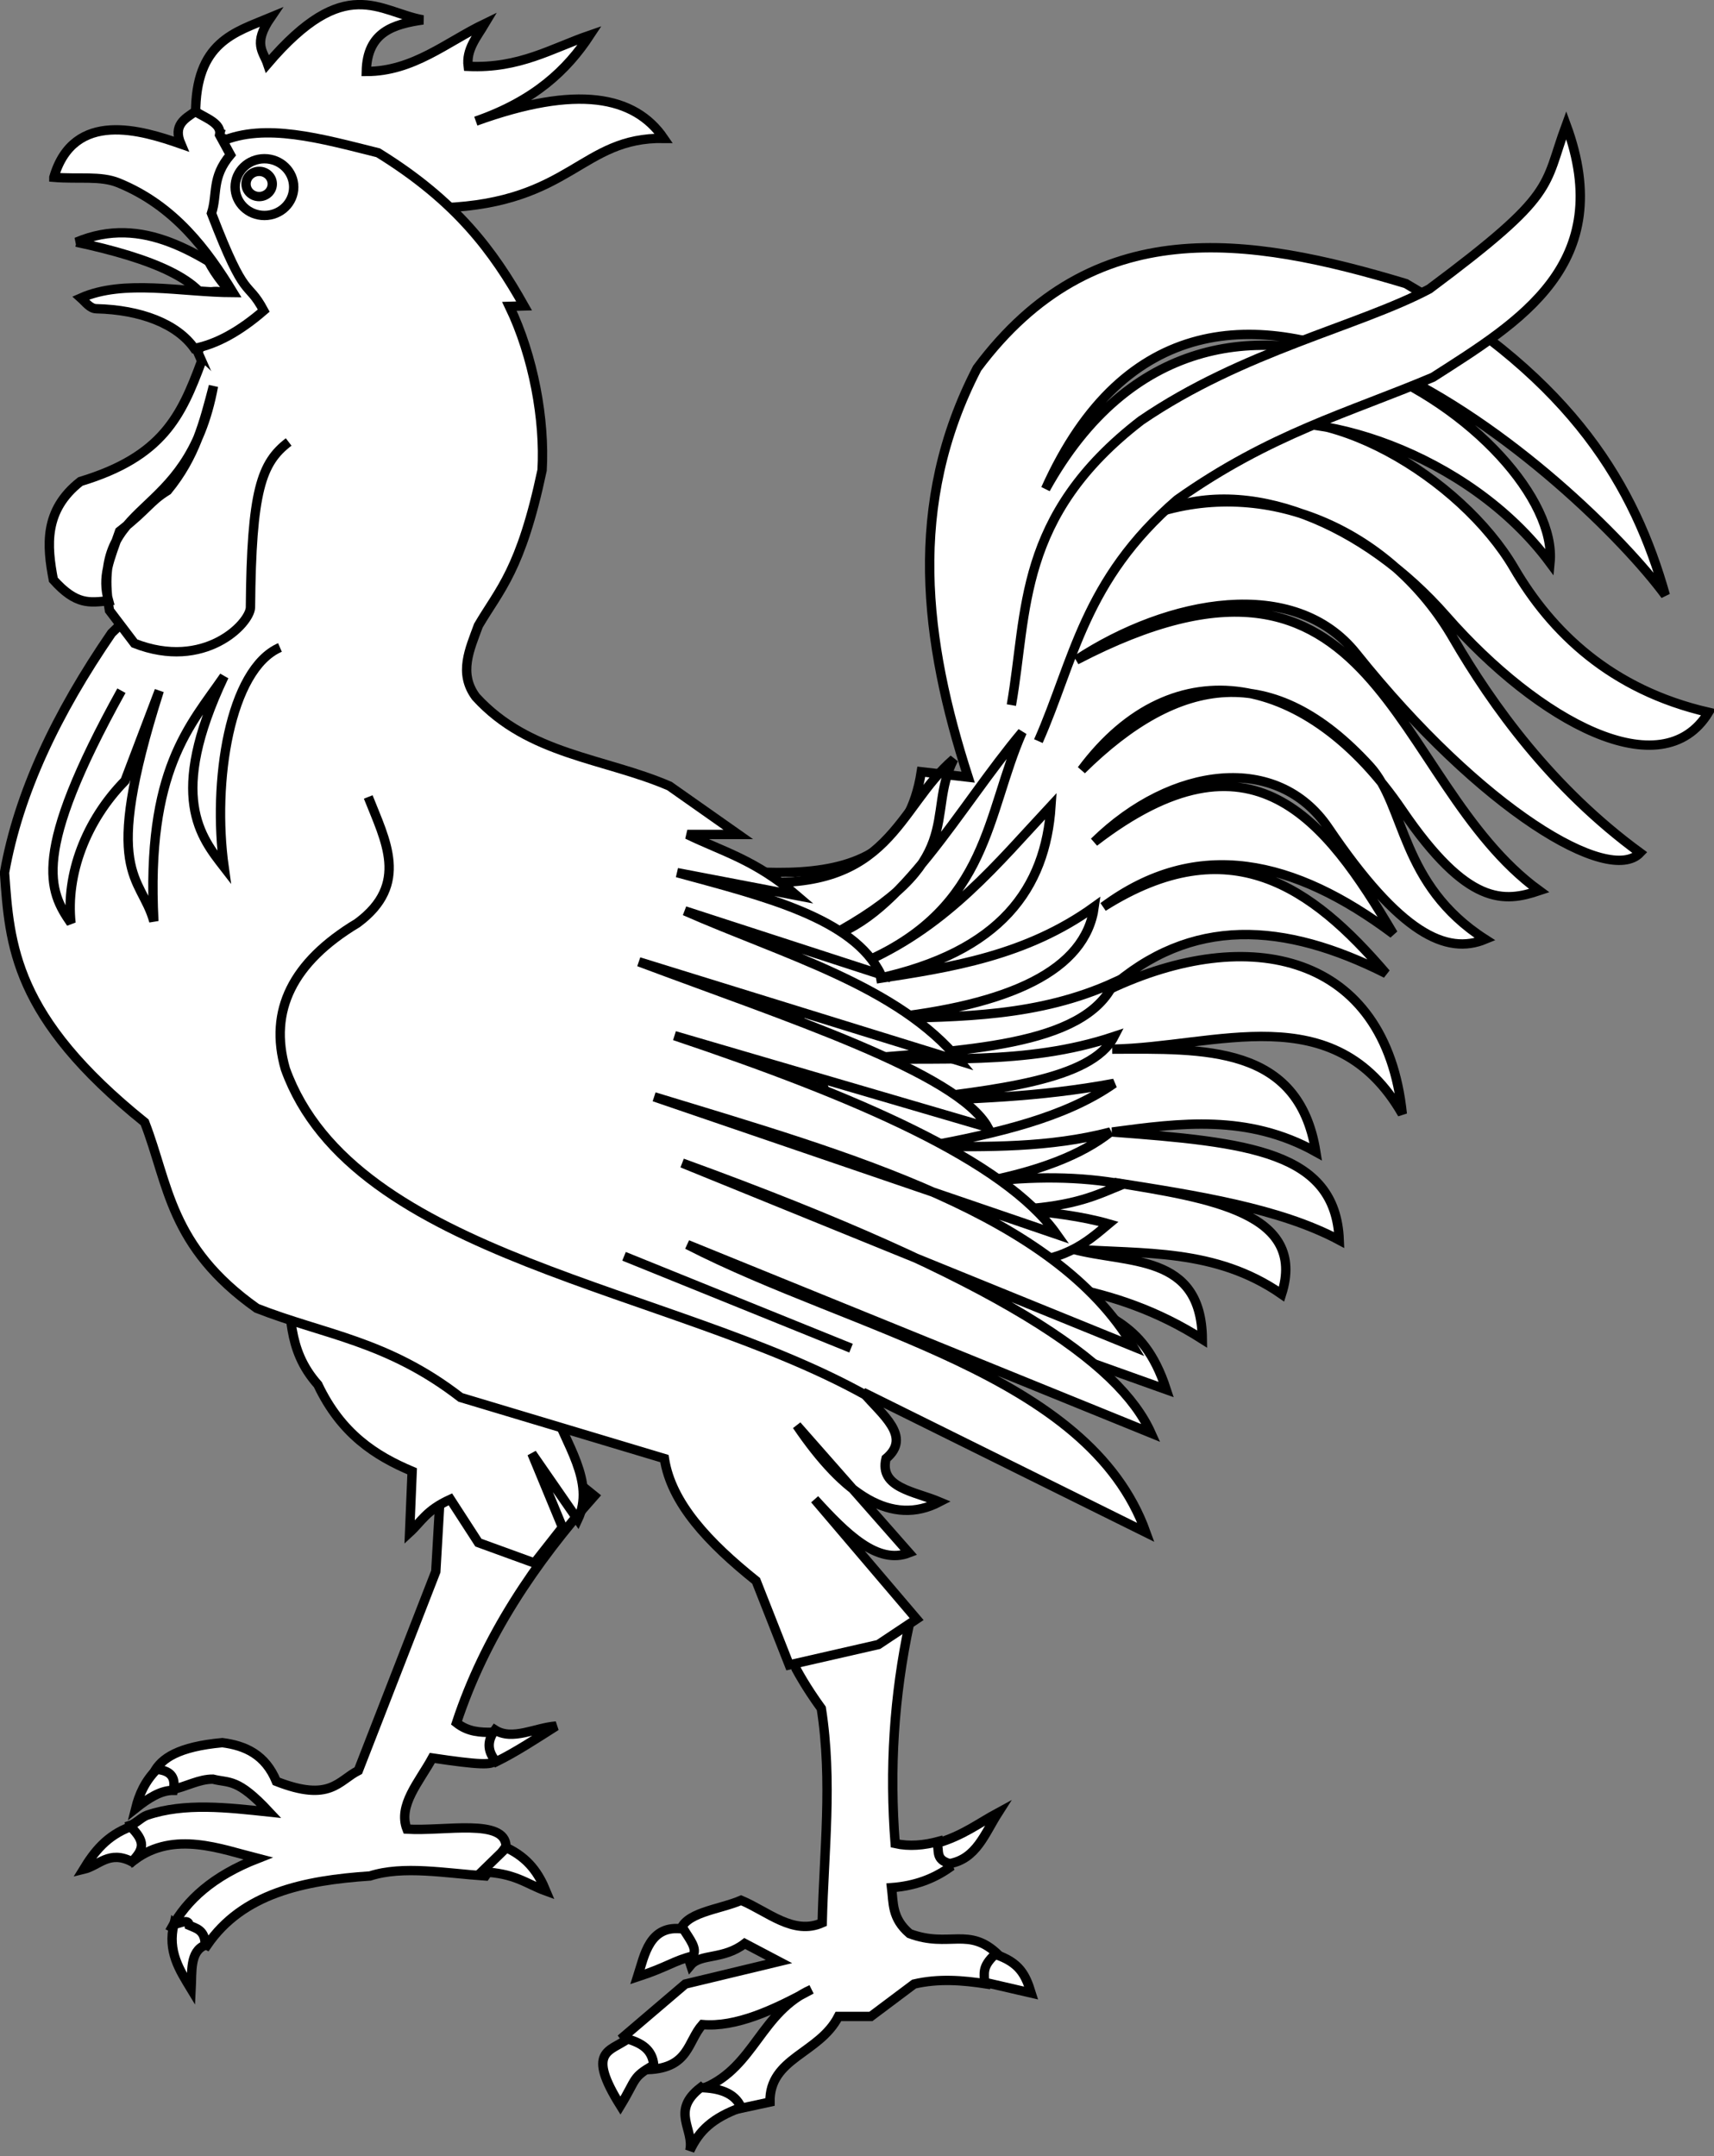 <?xml version="1.0" encoding="UTF-8" standalone="no"?>
<!-- Created with Inkscape (http://www.inkscape.org/) -->

<svg
   xmlns:dc="http://purl.org/dc/elements/1.1/"
   xmlns:cc="http://creativecommons.org/ns#"
   xmlns:rdf="http://www.w3.org/1999/02/22-rdf-syntax-ns#"
   xmlns:svg="http://www.w3.org/2000/svg"
   xmlns="http://www.w3.org/2000/svg"
   xmlns:sodipodi="http://sodipodi.sourceforge.net/DTD/sodipodi-0.dtd"
   xmlns:inkscape="http://www.inkscape.org/namespaces/inkscape"
   width="418.01"
   height="525.894"
   id="svg6603"
   version="1.1"
   inkscape:version="0.48.0 r9654"
   sodipodi:docname="Meuble_coq.svg">
  <rect width="100%" height="100%" fill="#808080" stroke="none"/>
  <defs
     id="defs6605" />
  <sodipodi:namedview
     id="base"
     pagecolor="#ffffff"
     bordercolor="#ffffff"
     borderopacity="0.0"
     inkscape:pageopacity="0.0"
     inkscape:pageshadow="0"
     inkscape:zoom="0.35"
     inkscape:cx="57.204247"
     inkscape:cy="262.55149"
     inkscape:document-units="px"
     inkscape:current-layer="layer1"
     showgrid="false"
     inkscape:window-width="703"
     inkscape:window-height="459"
     inkscape:window-x="3"
     inkscape:window-y="24"
     inkscape:window-maximized="0"
     fit-margin-top="0"
     fit-margin-left="0"
     fit-margin-right="0"
     fit-margin-bottom="0" />
  <g
     inkscape:label="Layer 1"
     inkscape:groupmode="layer"
     id="layer1"
     transform="translate(-2.8430868e-6,-526.468)">
    <g
       transform="matrix(0.913,0,0,0.913,-105.93,500.721)"
       id="g2252">
      <path
         inkscape:connector-curvature="0"
         id="path3367"
         style="fill:#ffffff;fill-opacity:1;fill-rule:evenodd;stroke:#000000;stroke-width:2.5;stroke-linecap:butt;stroke-linejoin:miter;stroke-miterlimit:4;stroke-opacity:1;stroke-dasharray:none"
         d="m 136.429,92.891 c 17.695,-7.426 32.937,2.941 48.122,13.715 l -12.03,5.293 c -1.712,-8.827 -15.822,-14.661 -36.091,-19.008 z" />
      <path
         inkscape:connector-curvature="0"
         id="path3343"
         style="fill:#ffffff;fill-opacity:1;fill-rule:evenodd;stroke:#000000;stroke-width:2.5;stroke-linecap:butt;stroke-linejoin:miter;stroke-miterlimit:4;stroke-opacity:1;stroke-dasharray:none"
         d="m 234.597,410.735 -2.165,37.294 -20.692,53.174 c -5.387,2.747 -7.53,8.52 -21.895,2.887 -2.953,-7.167 -8.294,-9.558 -14.437,-10.346 -11.711,1.059 -16.291,4.212 -18.24,7.921 l 4.739,4.635 c 3.778,-0.749 7.216,-2.835 10.995,-2.807 4.492,1.147 6.482,-0.365 15.017,8.779 -11.195,-1.193 -22.55,-2.538 -32.574,0.84 -1.473,0.496 -3.191,2.356 -4.65,2.787 l 1.361,9.08 c 10.568,-7.745 22.913,-2.829 32.84,-0.306 -12.081,4.722 -18.993,11.179 -22.962,18.398 l 9.384,4.812 c 9.497,-13.898 25.795,-17.334 43.55,-18.527 8.841,-2.85 20.169,-0.725 30.798,0 l 5.534,-7.94 c -0.28,-7.554 -16.363,-3.952 -26.467,-4.572 -2.488,-6.336 3.322,-12.672 6.771,-19.008 24.873,3.709 14.413,0.431 16.015,-6.861 -3.232,0.058 -6.492,-0.1 -9.553,-2.523 7.615,-23.076 20.882,-42.674 36.813,-60.633 l -26.226,-21.174 -13.955,4.09 z" />
      <path
         inkscape:connector-curvature="0"
         id="path3327"
         style="fill:#ffffff;fill-opacity:1;fill-rule:evenodd;stroke:#000000;stroke-width:2.5;stroke-linecap:butt;stroke-linejoin:miter;stroke-miterlimit:4;stroke-opacity:1;stroke-dasharray:none"
         d="m 192.092,368.853 c 2.145,9.754 0.181,19.509 8.847,29.263 6.224,13.137 15.36,18.992 25.18,23.138 l -0.681,16.333 c 3.205,-2.949 4.415,-5.898 10.889,-8.847 l 7.486,11.569 14.972,5.444 7.486,-9.528 -8.167,-19.736 12.25,17.694 c 4.821,-10.208 -3.443,-20.416 -6.805,-30.624" />
      <path
         inkscape:connector-curvature="0"
         id="path3363"
         style="fill:#ffffff;fill-opacity:1;fill-rule:evenodd;stroke:#000000;stroke-width:2.5;stroke-linecap:butt;stroke-linejoin:miter;stroke-miterlimit:4;stroke-opacity:1;stroke-dasharray:none"
         d="m 275.019,256.986 c 36.244,2.268 81.11,16.261 87.1,-22.617 l 12.512,1.444 c -11.73,-36.412 -16.448,-72.824 2.406,-109.236 31.038,-41.646 72.102,-35.387 114.53,-22.617 45.071,26.235 61.151,54.469 69.295,83.25 C 538.99,157.475 437.658,64.363 395.323,158.818 c 44.863,-80.964 137.991,-13.843 134.741,19.73 -21.852,-29.475 -63.964,-42.392 -83.732,-35.61 22.91,-9.645 60.076,12.971 74.131,37.03 9.929,16.997 25.843,32.526 51.948,38.521 -12.424,20.408 -45.412,2.475 -70.092,-25.707 -21.722,-24.804 -53.248,-38.066 -77.059,-27.674 30.27,-9.439 62.628,5.417 78.909,33.496 10.506,18.118 26.451,40.239 49.955,57.42 -8.296,8.726 -42.293,-11.296 -75.869,-53.291 -16.471,-20.601 -49.923,-14.536 -74.752,1.801 81.815,-42.666 83.427,32.324 123.673,61.596 -9.328,3.131 -19.067,4.306 -36.67,-21.557 -24.777,-36.405 -60.73,-44.074 -85.559,-10.685 25.892,-25.55 51.128,-29.338 76.996,-0.988 9.614,10.537 8.032,31.62 30.796,46.223 -10.283,4.247 -22.695,-1.394 -41.903,-29.773 -13.531,-19.992 -41.681,-16.631 -62.521,3.787 42.052,-32.412 61.774,-6.058 79.882,24.542 -26.404,-19.764 -52.353,-25.876 -77.476,-7.218 33.748,-21.315 55.763,-5.296 75.551,17.805 -27.171,-13.7 -52.068,-15.446 -74.107,4.331 37.539,-17.84 74.033,-9.572 78.438,33.204 -18.169,-31.615 -49.81,-17.761 -77.476,-17.324 24.549,-0.09 49.798,-1.187 54.377,27.429 -18.126,-10.1 -36.252,-7.724 -54.377,-5.293 36.316,2.722 59.671,5.166 60.633,28.873 -15.862,-8.484 -38.032,-11.921 -60.152,-15.399 25.67,4.155 51.621,8.16 44.753,29.835 -17.687,-12.295 -36.924,-10.634 -55.821,-12.03 14.57,3.993 34.427,0.935 34.648,24.061 -12.03,-7.666 -24.061,-11.639 -36.091,-13.955 8.842,9.053 20.022,7.589 26.467,27.429 l -40.422,-14.437 -112.123,-128.004 z" />
      <path
         inkscape:connector-curvature="0"
         id="path3353"
         style="fill:#ffffff;fill-opacity:1;fill-rule:evenodd;stroke:#000000;stroke-width:2.5;stroke-linecap:butt;stroke-linejoin:miter;stroke-miterlimit:4;stroke-opacity:1;stroke-dasharray:none"
         d="m 344.795,447.307 14.196,14.437 c -4.232,19.65 -5.392,39.299 -3.85,58.949 3.756,0.835 7.707,0.5 11.791,-0.633 l 2.549,7.171 c -4.042,2.809 -8.93,4.772 -15.302,5.251 0.501,4.09 0.041,8.181 4.812,12.271 10.587,3.985 15.88,-2.079 23.82,5.775 l -3.128,7.699 c -6.496,-1.026 -12.993,-1.52 -19.489,0 l -11.549,8.662 -8.662,0 c -5.153,10.017 -18.46,10.992 -18.286,22.858 l -8.902,1.925 -8.421,-5.775 c 13.188,-5.667 14.93,-20.201 28.392,-26.226 -10.194,5.574 -20.189,10.154 -29.114,9.384 -3.988,4.491 -3.542,11.568 -14.437,12.03 l -6.496,-8.903 16.361,-13.955 25.023,-6.015 -9.143,-4.812 c -5.669,4.383 -11.842,2.651 -14.437,5.775 l -2.887,-8.662 c 0.844,-5.448 10.36,-6.079 16.361,-8.662 7.128,2.994 13.943,9.439 21.655,6.015 0.44,-19.001 2.812,-37.681 -0.241,-57.265 -0.994,-1.368 -1.941,-2.737 -2.84,-4.105 -1.42,-2.161 -2.72,-4.321 -3.897,-6.482 l -2.406,-20.692 18.527,-6.015 z" />
      <path
         inkscape:connector-curvature="0"
         id="path3339"
         style="fill:#ffffff;fill-opacity:1;fill-rule:evenodd;stroke:#000000;stroke-width:2.5;stroke-linecap:butt;stroke-linejoin:miter;stroke-miterlimit:4;stroke-opacity:1;stroke-dasharray:none"
         d="m 174.568,64.82 -6.295,-6.125 c -0.048,-19.343 10.482,-21.858 20.076,-25.861 -4.874,7.091 -1.949,9.168 -0.851,12.42 20.816,-24.382 29.733,-13.862 41.513,-11.739 -7.8,1.153 -14.918,3.158 -15.142,13.781 12.549,-0.002 21.413,-7.834 31.645,-12.76 -2.136,3.579 -5.015,6.911 -4.424,11.399 13.743,0.617 22.288,-4.83 32.496,-8.337 -6.093,9.279 -14.784,17.52 -30.454,22.968 27.009,-9.776 42.41,-6.783 50.19,4.594 -22.093,-0.327 -24.585,17.203 -58.867,18.545 L 174.568,64.82 z" />
      <path
         inkscape:connector-curvature="0"
         id="path3182"
         style="fill:#ffffff;fill-opacity:1;fill-rule:evenodd;stroke:#000000;stroke-width:2.5;stroke-linecap:butt;stroke-linejoin:miter;stroke-miterlimit:4;stroke-opacity:1;stroke-dasharray:none"
         d="m 316.885,263.723 c 37.058,2.658 38.801,-19.776 53.896,-32.723 -7.831,15.303 4.57,27.171 -33.685,47.64 19.835,-5.732 35.027,-34.674 51.971,-54.859 -9.564,21.673 -8.776,46.532 -41.385,61.115 21.674,-9.81 34.794,-26.037 49.084,-41.385 -1.464,21.883 -13.228,39.027 -46.678,46.197 20.042,-3.041 40.066,-6.179 58.227,-19.249 -2.339,16.986 -22.538,26.318 -56.302,29.835 20.73,-0.437 41.489,-0.462 61.596,-9.624 -7.93,17.437 -41.076,18.065 -71.22,20.692 23.74,-0.887 47.48,1.68 71.22,-6.256 -6.082,11.769 -32.039,14.264 -56.784,17.324 18.374,-0.681 36.552,-1.035 56.784,-4.812 -13.092,9.204 -31.265,13.328 -50.047,16.843 16.361,0.106 32.723,0.408 49.084,-3.85 -7.664,6.11 -19.285,10.572 -34.648,13.474 13.955,-1.764 26.627,-1.604 38.016,0.481 -6.836,2.774 -12.443,5.812 -27.911,6.737 8.491,0.813 16.835,1.772 24.061,3.85 -6.141,5.13 -11.93,10.448 -27.429,10.587 l -38.497,-17.805 -29.354,-84.213 z" />
      <path
         inkscape:connector-curvature="0"
         id="path2338"
         style="fill:#ffffff;fill-opacity:1;fill-rule:evenodd;stroke:#000000;stroke-width:2.5;stroke-linecap:butt;stroke-linejoin:miter;stroke-miterlimit:4;stroke-opacity:1;stroke-dasharray:none"
         d="m 175.079,66.011 c 11.759,-5.083 26.632,-0.818 41.953,3.004 21.003,12.962 30.783,26.332 38.99,40.915 l -3.925,0.11 c 6.451,13.384 9.5,30.377 8.73,43.761 -5.671,26.825 -11.342,31.832 -17.014,41.513 -2.314,6.352 -5.372,12.703 -0.681,19.055 14.188,15.571 34.313,16.299 51.721,23.819 l 18.375,12.93 -13.611,0 c 9.479,4.617 18.126,6.74 29.263,16.333 l -31.986,-6.125 c 23.129,6.307 47.163,12.11 54.443,27.222 l -52.402,-17.014 c 26.533,11.689 57.071,20.041 73.499,40.152 l -85.748,-26.541 c 39.316,14.745 85.054,29.49 93.234,44.235 l -83.707,-24.5 c 48.272,16.195 88.081,33.28 102.081,53.082 L 290.771,321.215 c 52.739,16.064 106.938,31.236 127.942,66.693 l -120.456,-48.999 c 86.044,31.258 116.886,53.53 125.22,72.138 L 299.618,360.687 c 44.774,23.006 107.184,34.255 122.498,76.901 l -75.54,-37.43 c 4.958,5.898 13.17,11.796 6.125,17.694 -1.902,7.856 7.731,8.79 14.291,11.569 -12.703,6.615 -25.407,-1.641 -38.11,-20.416 l 29.944,34.027 c -8.393,3.268 -16.787,-5.082 -25.18,-14.291 l 27.222,31.986 -10.208,6.805 -23.819,5.444 -8.847,-22.458 c -12.658,-10.14 -22.664,-20.722 -24.5,-32.666 l -54.443,-16.333 c -19.595,-15.176 -36.47,-16.751 -54.443,-23.819 -23.341,-16.56 -23.508,-33.12 -29.944,-49.68 -34.996,-28.157 -36.058,-47.384 -37.43,-66.693 3.761,-21.324 13.942,-42.647 28.583,-63.971 16.464,-15.707 26.863,-34.88 30.624,-57.846 L 168.954,122.497 c 1.972,-6.692 -4.431,-19.983 9.295,-15.54 -15.808,-16.948 -7.679,-28.035 -3.17,-44.348" />
      <path
         inkscape:connector-curvature="0"
         id="path3331"
         style="fill:none;stroke:#000000;stroke-width:2.5;stroke-linecap:butt;stroke-linejoin:miter;stroke-miterlimit:4;stroke-opacity:1;stroke-dasharray:none"
         d="m 155.918,196.594 c 10.986,1.041 18.589,-2.43 19.971,-14.196" />
      <path
         inkscape:connector-curvature="0"
         id="path3333"
         style="fill:none;stroke:#000000;stroke-width:2.624;stroke-miterlimit:4;stroke-opacity:1;stroke-dasharray:none"
         transform="matrix(0.953,0,0,0.953,-60.389,-273.108)"
         d="m 267.438,368.615 c 0,4.393 -3.675,7.955 -8.207,7.955 -4.533,0 -8.207,-3.562 -8.207,-7.955 0,-4.393 3.675,-7.955 8.207,-7.955 4.533,0 8.207,3.562 8.207,7.955 z" />
      <path
         inkscape:connector-curvature="0"
         id="path3329"
         style="fill:#ffffff;fill-opacity:1;fill-rule:evenodd;stroke:#000000;stroke-width:2.5;stroke-linecap:butt;stroke-linejoin:miter;stroke-miterlimit:4;stroke-opacity:1;stroke-dasharray:none"
         d="m 169.805,124.878 c -5.343,14.38 -10.297,25.308 -32.285,31.944 -9.844,7.701 -8.976,17.185 -7.245,26.259 6.142,6.872 9.706,6.105 14.743,5.614 -1.849,-6.512 0.239,-10.726 2.951,-18.562 7.606,-5.955 8.055,-7.946 12.819,-10.889 7.445,-9.071 9.728,-18.223 12.25,-27.902 -6.942,37.576 -33.137,29.02 -27.778,59.929 l 6.682,8.806 c 18.71,7.316 30.8,-5.289 30.982,-9.569 0.258,-31.327 2.936,-38.68 10.208,-44.235" />
      <path
         inkscape:connector-curvature="0"
         id="path3337"
         style="fill:none;stroke:#000000;stroke-width:11.141;stroke-miterlimit:4;stroke-opacity:1;stroke-dasharray:none"
         transform="matrix(0.224,0,0,0.224,139.769,-11.786)"
         d="m 218.698,397.91 c 0,8.299 -7.01,15.026 -15.657,15.026 -8.647,0 -15.657,-6.727 -15.657,-15.026 0,-8.299 7.01,-15.026 15.657,-15.026 8.647,0 15.657,6.727 15.657,15.026 z" />
      <path
         inkscape:connector-curvature="0"
         id="path3345"
         style="fill:#ffffff;fill-opacity:1;fill-rule:evenodd;stroke:#000000;stroke-width:2.5;stroke-linecap:butt;stroke-linejoin:miter;stroke-miterlimit:4;stroke-opacity:1;stroke-dasharray:none"
         d="m 150.92,516.191 c -6.425,2.407 -9.748,6.752 -12.59,11.399 4.129,-0.975 6.838,-5.206 12.93,-2.042 3.371,-3.469 3.545,-5.435 -0.34,-9.357 z" />
      <path
         inkscape:connector-curvature="0"
         id="path3349"
         style="fill:#ffffff;fill-opacity:1;fill-rule:evenodd;stroke:#000000;stroke-width:2.5;stroke-linecap:butt;stroke-linejoin:miter;stroke-miterlimit:4;stroke-opacity:1;stroke-dasharray:none"
         d="m 157.895,500.878 c 3.242,0.3 5.25,1.698 4.424,5.614 -3.346,-0.045 -6.692,2.112 -10.038,4.764 0.914,-3.651 2.443,-7.179 5.614,-10.378 z" />
      <path
         inkscape:connector-curvature="0"
         id="path3355"
         style="fill:#ffffff;fill-opacity:1;fill-rule:evenodd;stroke:#000000;stroke-width:2.5;stroke-linecap:butt;stroke-linejoin:miter;stroke-miterlimit:4;stroke-opacity:1;stroke-dasharray:none"
         d="m 298.599,543.551 c -9.137,-1.382 -10.414,6.981 -12.271,12.752 7.856,-2.566 9.955,-4.411 14.677,-5.534 1.505,-1.945 -0.888,-4.669 -2.406,-7.218 z" />
      <path
         inkscape:connector-curvature="0"
         id="path3357"
         style="fill:#ffffff;fill-opacity:1;fill-rule:evenodd;stroke:#000000;stroke-width:2.5;stroke-linecap:butt;stroke-linejoin:miter;stroke-miterlimit:4;stroke-opacity:1;stroke-dasharray:none"
         d="m 283.681,572.905 c -4.822,3.42 -11.118,3.11 -1.925,17.805 4.411,-7.248 3.048,-7.534 8.903,-10.827 -0.397,-4.255 -3.404,-5.899 -6.978,-6.978 z" />
      <path
         inkscape:connector-curvature="0"
         id="path3359"
         style="fill:#ffffff;fill-opacity:1;fill-rule:evenodd;stroke:#000000;stroke-width:2.5;stroke-linecap:butt;stroke-linejoin:miter;stroke-miterlimit:4;stroke-opacity:1;stroke-dasharray:none"
         d="m 303.17,585.898 c -8.153,6.314 -1.565,11.098 -2.887,16.843 2.525,-5.394 6.064,-8.718 13.715,-11.549 -1.69,-3.952 -5.963,-5.172 -10.827,-5.293 z" />
      <path
         inkscape:connector-curvature="0"
         id="path3361"
         style="fill:#ffffff;fill-opacity:1;fill-rule:evenodd;stroke:#000000;stroke-width:2.5;stroke-linecap:butt;stroke-linejoin:miter;stroke-miterlimit:4;stroke-opacity:1;stroke-dasharray:none"
         d="m 381.849,550.288 c 6.609,2.19 8.148,5.59 9.624,10.346 l -12.512,-2.887 c 0.125,-2.207 -0.857,-4.045 2.887,-7.459 z" />
      <path
         inkscape:connector-curvature="0"
         id="path3369"
         style="fill:none;stroke:#000000;stroke-width:2.5;stroke-linecap:butt;stroke-linejoin:miter;stroke-miterlimit:4;stroke-opacity:1;stroke-dasharray:none"
         d="m 214.386,241.106 c 4.565,11.597 11.121,23.327 -2.887,33.685 -17.328,10.425 -23.735,23.42 -19.249,38.979 18.207,50.533 103.05,58.228 154.952,87.1" />
      <path
         inkscape:connector-curvature="0"
         id="path3371"
         style="fill:none;stroke:#000000;stroke-width:2.5;stroke-linecap:butt;stroke-linejoin:miter;stroke-miterlimit:4;stroke-opacity:1;stroke-dasharray:none"
         d="m 148.459,212.714 c -24.235,43.726 -19.402,53.541 -13.474,62.077 -1.395,-12.987 3.966,-27.346 14.437,-38.016 l 9.143,-24.061 c -15.771,49.616 -4.891,49.171 -1.444,61.596 -2.118,-40.552 9.737,-52.307 18.767,-65.445 -15.229,32.161 -6.199,42.992 0,51.009 -3.186,-22.751 1.461,-52.885 14.918,-58.708" />
      <path
         inkscape:connector-curvature="0"
         id="path3375"
         style="fill:#ffffff;fill-opacity:1;fill-rule:evenodd;stroke:#000000;stroke-width:2.5;stroke-linecap:butt;stroke-linejoin:miter;stroke-miterlimit:4;stroke-opacity:1;stroke-dasharray:none"
         d="m 248.237,490.33 c -2.431,3.344 -1.751,6.067 0.34,8.507 5.295,-2.601 10.689,-6.163 15.993,-9.528 -5.454,0.378 -11.718,3.999 -16.333,1.021 z" />
      <path
         inkscape:connector-curvature="0"
         id="path3377"
         style="fill:#ffffff;fill-opacity:1;fill-rule:evenodd;stroke:#000000;stroke-width:2.5;stroke-linecap:butt;stroke-linejoin:miter;stroke-miterlimit:4;stroke-opacity:1;stroke-dasharray:none"
         d="m 366.311,520.614 c 0.732,1.915 -0.59,4.344 3.403,5.444 7.129,-1.325 9.294,-7.919 12.93,-13.611 -5.231,2.829 -9.468,6.155 -16.333,8.167 z" />
      <path
         inkscape:connector-curvature="0"
         id="path3373"
         style="fill:#ffffff;fill-opacity:1;fill-rule:evenodd;stroke:#000000;stroke-width:2.5;stroke-linecap:butt;stroke-linejoin:miter;stroke-miterlimit:4;stroke-opacity:1;stroke-dasharray:none"
         d="m 386.18,216.564 c 4.393,-25.046 1.463,-50.453 34.648,-76.032 27.37,-18.677 57.946,-25.05 76.995,-35.129 34.413,-25.633 30.397,-27.053 36.572,-43.791 13.659,37.222 -12.634,52.615 -35.61,67.37 -22.445,9.493 -43.351,15.036 -68.333,32.723 -24.867,21.494 -27.568,42.989 -37.054,64.483" />
      <path
         inkscape:connector-curvature="0"
         id="path3347"
         style="fill:#ffffff;fill-opacity:1;fill-rule:evenodd;stroke:#000000;stroke-width:2.5;stroke-linecap:butt;stroke-linejoin:miter;stroke-miterlimit:4;stroke-opacity:1;stroke-dasharray:none"
         d="m 162.489,542.221 c 1.419,0.016 3.872,-1.69 4.083,0.34 1.62,0.729 4.331,1.15 4.253,5.274 -4.127,1.674 -3.499,7.046 -3.743,11.739 -3.08,-5.081 -6.364,-10.068 -4.594,-17.354 z" />
      <path
         inkscape:connector-curvature="0"
         id="path3351"
         style="fill:#ffffff;fill-opacity:1;fill-rule:evenodd;stroke:#000000;stroke-width:2.5;stroke-linecap:butt;stroke-linejoin:miter;stroke-miterlimit:4;stroke-opacity:1;stroke-dasharray:none"
         d="m 251.3,521.805 c 5.94,2.779 8.658,6.99 10.548,11.569 -5.263,-1.908 -8.248,-4.828 -17.184,-5.104 l 6.635,-6.465 z" />
      <path
         inkscape:connector-curvature="0"
         id="path3222"
         style="fill:none;stroke:#000000;stroke-width:2.5;stroke-linecap:butt;stroke-linejoin:miter;stroke-miterlimit:4;stroke-opacity:1;stroke-dasharray:none"
         d="m 343.352,388.358 -60.633,-24.542" />
      <path
         inkscape:connector-curvature="0"
         id="path3365"
         style="fill:#ffffff;fill-opacity:1;fill-rule:evenodd;stroke:#000000;stroke-width:2.5;stroke-linecap:butt;stroke-linejoin:miter;stroke-miterlimit:4;stroke-opacity:1;stroke-dasharray:none"
         d="m 130.413,75.568 c 6.627,0.545 12.46,-0.471 17.225,1.469 15.025,6.117 23.767,18.024 30.656,29.329 -13.797,-0.065 -29.158,-3.648 -40.663,1.444 1.267,1.13 2.446,2.825 4.103,2.864 11.872,0.277 21.593,4.033 26.213,10.61 5.854,-1.116 12.031,-4.498 18.527,-10.106 -4.652,-8.662 -4.592,-1.62 -13.955,-25.986 1.684,-5.213 -0.074,-9.566 5.053,-15.64 L 174.685,64.259 c 0.624,-3.015 -3.506,-4.446 -6.496,-6.256 -2.822,1.925 -6,3.629 -3.85,8.662 -10.385,-3.63 -28.614,-9.295 -33.926,8.903 z" />
    </g>
  </g>
</svg>
